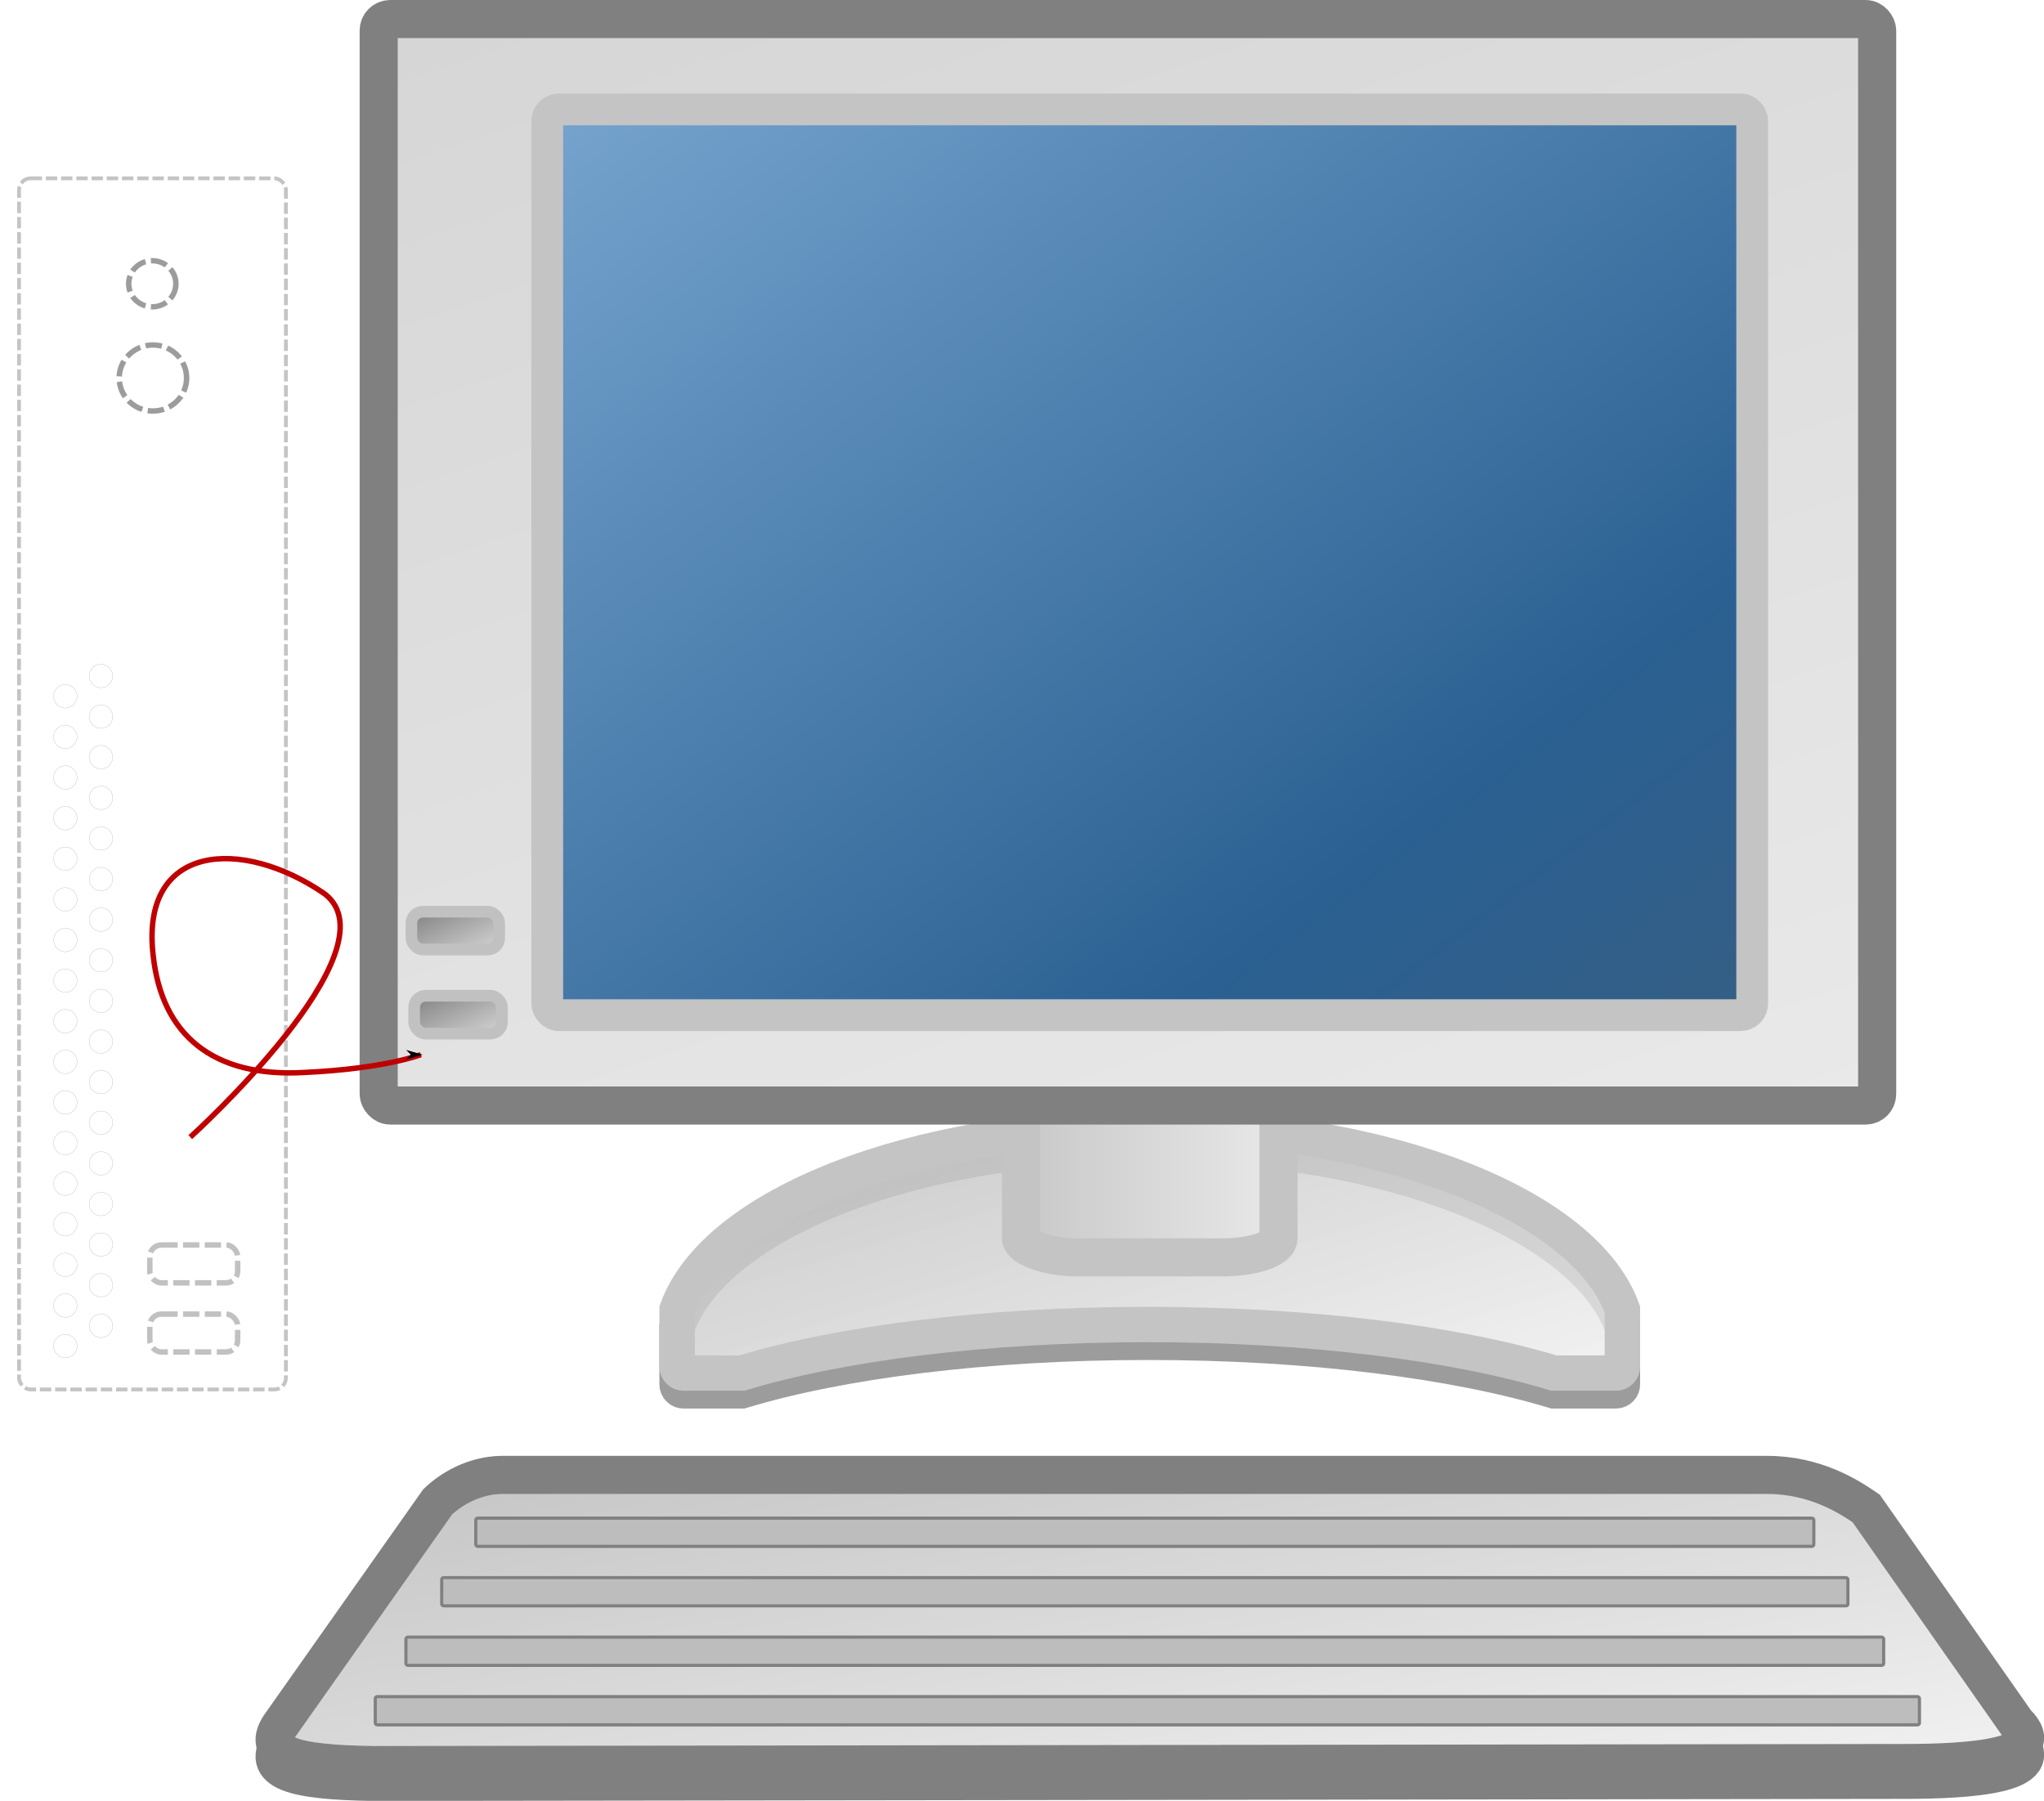 <?xml version="1.0" encoding="UTF-8" standalone="no"?>
<!-- Created with Inkscape (http://www.inkscape.org/) -->
<svg
   xmlns:ns="http://creativecommons.org/ns#"
   xmlns:dc="http://purl.org/dc/elements/1.1/"
   xmlns:cc="http://web.resource.org/cc/"
   xmlns:rdf="http://www.w3.org/1999/02/22-rdf-syntax-ns#"
   xmlns:svg="http://www.w3.org/2000/svg"
   xmlns="http://www.w3.org/2000/svg"
   xmlns:xlink="http://www.w3.org/1999/xlink"
   xmlns:sodipodi="http://sodipodi.sourceforge.net/DTD/sodipodi-0.dtd"
   xmlns:inkscape="http://www.inkscape.org/namespaces/inkscape"
   height="663.607"
   id="svg1"
   version="1.0"
   width="753.133"
   x="0"
   y="0"
   sodipodi:version="0.32"
   inkscape:version="0.45.1"
   sodipodi:docname="thin_client.svg"
   inkscape:output_extension="org.inkscape.output.svg.inkscape"
   sodipodi:docbase="/mnt/worksp/home/ckhung/public_html/a"
   inkscape:export-filename="/mnt/worksp/home/ckhung/public_html/a/thin_client.png"
   inkscape:export-xdpi="23.9"
   inkscape:export-ydpi="23.9">
  <sodipodi:namedview
     inkscape:window-height="626"
     inkscape:window-width="772"
     inkscape:pageshadow="2"
     inkscape:pageopacity="0.0"
     guidetolerance="10.0"
     gridtolerance="10.0"
     objecttolerance="10.0"
     borderopacity="1.0"
     bordercolor="#666666"
     pagecolor="#ffffff"
     id="base"
     showgrid="false"
     inkscape:zoom="0.90555048"
     inkscape:cx="376.56653"
     inkscape:cy="356.14525"
     inkscape:window-x="122"
     inkscape:window-y="46"
     inkscape:current-layer="svg1" />
  <defs
     id="defs3">
    <marker
       inkscape:stockid="Arrow2Lend"
       orient="auto"
       refY="0.0"
       refX="0.0"
       id="Arrow2Lend"
       style="overflow:visible;">
      <path
         id="path7369"
         style="font-size:12.0;fill-rule:evenodd;stroke-width:0.625;stroke-linejoin:round;"
         d="M 8.719,4.034 L -2.207,0.016 L 8.719,-4.002 C 6.973,-1.63 6.983,1.616 8.719,4.034 z "
         transform="scale(1.1) rotate(180) translate(1,0)" />
    </marker>
    <marker
       inkscape:stockid="Arrow1Lend"
       orient="auto"
       refY="0.0"
       refX="0.0"
       id="Arrow1Lend"
       style="overflow:visible;">
      <path
         id="path7351"
         d="M 0.0,0.0 L 5.0,-5.0 L -12.5,0.0 L 5.0,5.0 L 0.0,0.0 z "
         style="fill-rule:evenodd;stroke:#000000;stroke-width:1.0pt;marker-start:none;"
         transform="scale(0.8) rotate(180) translate(12.5,0)" />
    </marker>
    <linearGradient
       id="linearGradient902">
      <stop
         id="stop903"
         offset="0"
         style="stop-color:#d22235;stop-opacity:1;" />
      <stop
         id="stop904"
         offset="1"
         style="stop-color:#f1f1f1;stop-opacity:1;" />
    </linearGradient>
    <linearGradient
       id="linearGradient1959">
      <stop
         id="stop1960"
         offset="0"
         style="stop-color:#7c7c7c;stop-opacity:1;" />
      <stop
         id="stop1961"
         offset="1"
         style="stop-color:#d8d8d8;stop-opacity:1;" />
    </linearGradient>
    <linearGradient
       id="linearGradient2006">
      <stop
         id="stop2007"
         offset="0"
         style="stop-color:#dddddd;stop-opacity:1;" />
      <stop
         id="stop2008"
         offset="1"
         style="stop-color:#ffffff;stop-opacity:1;" />
    </linearGradient>
    <linearGradient
       id="linearGradient2002">
      <stop
         id="stop2003"
         offset="0"
         style="stop-color:#000000;stop-opacity:0.349;" />
      <stop
         id="stop2004"
         offset="0.65"
         style="stop-color:#000000;stop-opacity:0.134;" />
      <stop
         id="stop2005"
         offset="1"
         style="stop-color:#000000;stop-opacity:0;" />
    </linearGradient>
    <linearGradient
       id="linearGradient1806">
      <stop
         id="stop1807"
         offset="0"
         style="stop-color:#000000;stop-opacity:0.351;" />
      <stop
         id="stop3276"
         offset="0.65"
         style="stop-color:#000000;stop-opacity:0.134;" />
      <stop
         id="stop1808"
         offset="1"
         style="stop-color:#000000;stop-opacity:0;" />
    </linearGradient>
    <linearGradient
       id="linearGradient1133">
      <stop
         id="stop1134"
         offset="0"
         style="stop-color:#8bb7df;stop-opacity:1;" />
      <stop
         id="stop1136"
         offset="0.762"
         style="stop-color:#2a6092;stop-opacity:1;" />
      <stop
         id="stop1135"
         offset="1"
         style="stop-color:#375e82;stop-opacity:1;" />
    </linearGradient>
    <linearGradient
       id="linearGradient1098">
      <stop
         id="stop1099"
         offset="0"
         style="stop-color:#ffffff;stop-opacity:1;" />
      <stop
         id="stop1101"
         offset="0.5"
         style="stop-color:#ffffff;stop-opacity:0.223;" />
      <stop
         id="stop1102"
         offset="0.599"
         style="stop-color:#ffffff;stop-opacity:0;" />
      <stop
         id="stop1100"
         offset="1"
         style="stop-color:#ffffff;stop-opacity:0.603;" />
    </linearGradient>
    <linearGradient
       id="linearGradient892">
      <stop
         id="stop893"
         offset="0"
         style="stop-color:#ffffff;stop-opacity:0;" />
      <stop
         id="stop894"
         offset="1"
         style="stop-color:#ffffff;stop-opacity:1;" />
    </linearGradient>
    <linearGradient
       id="linearGradient888">
      <stop
         id="stop889"
         offset="0"
         style="stop-color:#626262;stop-opacity:1;" />
      <stop
         id="stop890"
         offset="1"
         style="stop-color:#ffffff;stop-opacity:1;" />
    </linearGradient>
    <linearGradient
       id="linearGradient1955">
      <stop
         id="stop1956"
         offset="0"
         style="stop-color:#30b74b;stop-opacity:1;" />
      <stop
         id="stop1957"
         offset="1"
         style="stop-color:#f2f2f2;stop-opacity:1;" />
    </linearGradient>
    <linearGradient
       id="linearGradient1951">
      <stop
         id="stop1952"
         offset="0"
         style="stop-color:#305cb7;stop-opacity:1;" />
      <stop
         id="stop1953"
         offset="1"
         style="stop-color:#f2f2f2;stop-opacity:1;" />
    </linearGradient>
    <linearGradient
       id="linearGradient1948">
      <stop
         id="stop1949"
         offset="0"
         style="stop-color:#30b74b;stop-opacity:1;" />
      <stop
         id="stop1950"
         offset="1"
         style="stop-color:#f2f2f2;stop-opacity:1;" />
    </linearGradient>
    <linearGradient
       id="linearGradient1945">
      <stop
         id="stop1946"
         offset="0"
         style="stop-color:#9fa4af;stop-opacity:1;" />
      <stop
         id="stop1947"
         offset="1"
         style="stop-color:#f2f2f2;stop-opacity:1;" />
    </linearGradient>
    <linearGradient
       id="linearGradient1906">
      <stop
         id="stop1907"
         offset="0"
         style="stop-color:#305cb7;stop-opacity:1;" />
      <stop
         id="stop1908"
         offset="1"
         style="stop-color:#f2f2f2;stop-opacity:1;" />
    </linearGradient>
    <linearGradient
       id="linearGradient893">
      <stop
         id="stop895"
         offset="0"
         style="stop-color:#c3c3c3;stop-opacity:1;" />
      <stop
         id="stop896"
         offset="1"
         style="stop-color:#f2f2f2;stop-opacity:1;" />
    </linearGradient>
    <linearGradient
       id="linearGradient2164">
      <stop
         id="stop2165"
         offset="0"
         style="stop-color:#ff8a00;stop-opacity:1;" />
      <stop
         id="stop2166"
         offset="1"
         style="stop-color:#0014ff;stop-opacity:1;" />
    </linearGradient>
    <linearGradient
       id="linearGradient2158">
      <stop
         id="stop2159"
         offset="0"
         style="stop-color:#000000;stop-opacity:1;" />
      <stop
         id="stop2160"
         offset="1"
         style="stop-color:#ffffff;stop-opacity:1;" />
    </linearGradient>
    <linearGradient
       id="linearGradient4284"
       x1="670.607"
       x2="821.837"
       xlink:href="#linearGradient893"
       y1="129.276"
       y2="287.995"
       gradientTransform="scale(0.494,2.024)"
       gradientUnits="userSpaceOnUse" />
    <linearGradient
       id="linearGradient4283"
       x1="259.909"
       x2="277.103"
       xlink:href="#linearGradient1959"
       y1="783.012"
       y2="801.058"
       gradientTransform="scale(1.417,0.706)"
       gradientUnits="userSpaceOnUse" />
    <linearGradient
       id="linearGradient2740"
       x1="549.954"
       x2="527.012"
       xlink:href="#linearGradient1945"
       y1="400.723"
       y2="377.807"
       gradientUnits="userSpaceOnUse" />
    <linearGradient
       id="linearGradient1506"
       x1="549.955"
       x2="527.01"
       xlink:href="#linearGradient1948"
       y1="400.724"
       y2="377.806"
       gradientUnits="userSpaceOnUse" />
    <linearGradient
       id="linearGradient1404"
       x1="259.909"
       x2="277.103"
       xlink:href="#linearGradient1959"
       y1="810.339"
       y2="828.385"
       gradientTransform="scale(1.417,0.706)"
       gradientUnits="userSpaceOnUse" />
    <radialGradient
       cx="0.479"
       cy="0.533"
       fx="0.475"
       fy="0.267"
       id="radialGradient1315"
       r="0.412"
       xlink:href="#linearGradient1317" />
    <linearGradient
       id="linearGradient1171"
       xlink:href="#linearGradient893" />
    <linearGradient
       id="linearGradient1169"
       x1="5.4426949e-17"
       x2="1"
       xlink:href="#linearGradient893"
       y1="0.5"
       y2="0.5" />
    <linearGradient
       id="linearGradient1167"
       x1="227.748"
       x2="387.836"
       xlink:href="#linearGradient893"
       y1="811.936"
       y2="965.655"
       gradientTransform="scale(1.808,0.553)"
       gradientUnits="userSpaceOnUse" />
    <linearGradient
       id="linearGradient1166"
       x1="0.859"
       x2="0.505"
       xlink:href="#linearGradient1317"
       y1="-0.529"
       y2="0.865" />
    <linearGradient
       id="linearGradient1157"
       x1="1.553"
       x2="-1.208"
       xlink:href="#linearGradient888"
       y1="3.327"
       y2="-0.49" />
    <linearGradient
       id="linearGradient1156"
       x1="0.483"
       x2="0.483"
       xlink:href="#linearGradient888"
       y1="-0.4"
       y2="1.875" />
    <linearGradient
       id="linearGradient1150"
       x1="0.252"
       x2="-0.575"
       xlink:href="#linearGradient892"
       y1="0.578"
       y2="1.477" />
    <linearGradient
       id="linearGradient1148"
       x1="0.232"
       x2="1.079"
       xlink:href="#linearGradient892"
       y1="0.156"
       y2="-0.648" />
    <linearGradient
       id="linearGradient1146"
       x1="0.514"
       x2="-0.077"
       xlink:href="#linearGradient892"
       y1="0.555"
       y2="1.188" />
    <linearGradient
       id="linearGradient1144"
       x1="0.529"
       x2="0.533"
       xlink:href="#linearGradient892"
       y1="0.266"
       y2="1.383" />
    <linearGradient
       id="linearGradient1140"
       x1="0.739"
       x2="0.667"
       xlink:href="#linearGradient888"
       y1="-1.074"
       y2="1.3" />
    <radialGradient
       cx="0.686"
       cy="0.383"
       fx="0.933"
       fy="0.031"
       id="radialGradient1132"
       r="1.402"
       xlink:href="#linearGradient1133" />
    <linearGradient
       id="linearGradient905"
       x1="-1.539"
       x2="1.091"
       xlink:href="#linearGradient888"
       y1="2.789"
       y2="-0.195" />
    <linearGradient
       id="linearGradient891"
       x1="1.349"
       x2="0.025"
       xlink:href="#linearGradient888"
       y1="-0.852"
       y2="1.09" />
    <linearGradient
       id="linearGradient1317">
      <stop
         id="stop1318"
         offset="0"
         style="stop-color:#000000;stop-opacity:0.529;" />
      <stop
         id="stop1320"
         offset="0.5"
         style="stop-color:#000000;stop-opacity:0.174;" />
      <stop
         id="stop1319"
         offset="1"
         style="stop-color:#000000;stop-opacity:0;" />
    </linearGradient>
    <radialGradient
       cx="0.505"
       cy="0.545"
       fx="0.516"
       fy="0.561"
       id="radialGradient1977"
       r="0.461"
       xlink:href="#linearGradient1806" />
    <linearGradient
       id="linearGradient1505"
       x1="0.412"
       x2="0.595"
       xlink:href="#linearGradient2006"
       y1="0.081"
       y2="0.919" />
    <linearGradient
       id="linearGradient1170"
       x1="0.962"
       x2="0.031"
       xlink:href="#linearGradient902"
       y1="0.961"
       y2="0.031" />
    <radialGradient
       id="radialGradient1316"
       xlink:href="#linearGradient1955" />
    <linearGradient
       id="linearGradient1141"
       x1="134.64"
       x2="335.503"
       xlink:href="#linearGradient893"
       y1="1231.326"
       y2="1430.037"
       gradientTransform="scale(2.334,0.428)"
       gradientUnits="userSpaceOnUse" />
    <linearGradient
       id="linearGradient1138"
       x1="0.03"
       x2="0.97"
       xlink:href="#linearGradient1133"
       y1="0.039"
       y2="0.969" />
    <linearGradient
       id="linearGradient901"
       x1="0.391"
       x2="0.687"
       xlink:href="#linearGradient893"
       y1="0.043"
       y2="0.924" />
    <linearGradient
       gradientTransform="matrix(1.517,0,0,1.15,-313.708,-186.092)"
       gradientUnits="userSpaceOnUse"
       id="linearGradient1463"
       x1="304.533"
       x2="677.396"
       xlink:href="#linearGradient1133"
       y1="106.106"
       y2="474.973" />
    <linearGradient
       gradientTransform="matrix(1.161,0,0,0.861,-140.239,-44.428)"
       gradientUnits="userSpaceOnUse"
       id="linearGradient1466"
       spreadMethod="pad"
       x1="199.173"
       x2="814.029"
       xlink:href="#linearGradient893"
       y1="-572.326"
       y2="791.992" />
    <linearGradient
       gradientTransform="matrix(1.357,0,0,1.286,-313.708,-186.092)"
       gradientUnits="userSpaceOnUse"
       id="linearGradient1469"
       x1="495.778"
       x2="601.784"
       xlink:href="#linearGradient893"
       y1="475.921"
       y2="475.921" />
    <linearGradient
       inkscape:collect="always"
       xlink:href="#linearGradient893"
       id="linearGradient2471"
       x1="220.883"
       y1="846.917"
       x2="376.147"
       y2="996.003"
       gradientTransform="scale(1.865,0.536)"
       gradientUnits="userSpaceOnUse" />
    <linearGradient
       inkscape:collect="always"
       xlink:href="#linearGradient893"
       id="linearGradient2473"
       x1="220.883"
       y1="836.941"
       x2="376.147"
       y2="986.026"
       gradientTransform="scale(1.865,0.536)"
       gradientUnits="userSpaceOnUse" />
    <linearGradient
       inkscape:collect="always"
       xlink:href="#linearGradient893"
       id="linearGradient2475"
       x1="135.369"
       y1="1242.283"
       x2="336.232"
       y2="1440.994"
       gradientTransform="scale(2.334,0.428)"
       gradientUnits="userSpaceOnUse" />
    <linearGradient
       inkscape:collect="always"
       xlink:href="#linearGradient1959"
       id="linearGradient2403"
       gradientUnits="userSpaceOnUse"
       gradientTransform="matrix(1.872,0,0,0.932,-334.17,-364.401)"
       x1="259.909"
       y1="783.012"
       x2="277.103"
       y2="801.058" />
    <linearGradient
       inkscape:collect="always"
       xlink:href="#linearGradient1959"
       id="linearGradient2406"
       gradientUnits="userSpaceOnUse"
       gradientTransform="matrix(1.872,0,0,0.932,-335.181,-420.849)"
       x1="259.909"
       y1="810.339"
       x2="277.103"
       y2="828.385" />
  </defs>
  <rect
     y="65.717"
     x="7.017"
     width="98.324"
     style="fill:none;fill-opacity:1;fill-rule:evenodd;stroke:#c4c4c4;stroke-width:1.403;stroke-linecap:butt;stroke-linejoin:miter;stroke-miterlimit:4;stroke-opacity:1;stroke-dasharray:4.21,1.403;stroke-dashoffset:0"
     ry="4.252"
     rx="4.252"
     id="rect1203"
     height="446.294" />
  <g
     transform="matrix(1.321,0,0,1.321,-371.292,-112.411)"
     id="g1921"
     style="fill:none;stroke-width:0.033;stroke-miterlimit:4;stroke-dasharray:0.099,0.033;stroke-dashoffset:0">
    <path
       transform="matrix(7.023362e-2,0,0,7.023362e-2,289.544,438.949)"
       style="fill:none;fill-opacity:1;fill-rule:evenodd;stroke:#000000;stroke-width:0.468;stroke-linecap:butt;stroke-linejoin:miter;stroke-miterlimit:4;stroke-opacity:1;stroke-dasharray:1.403,0.468;stroke-dashoffset:0"
       id="path1738"
       d="M 185.355,146.885 C 185.355,121.132 164.478,100.255 138.725,100.255 C 112.971,100.255 92.094,121.132 92.094,146.885 C 92.094,172.638 112.971,193.515 138.725,193.515 C 164.478,193.515 185.355,172.638 185.355,146.885 z " />
    <path
       transform="matrix(7.023362e-2,0,0,7.023362e-2,289.544,427.614)"
       style="fill:none;fill-opacity:1;fill-rule:evenodd;stroke:#000000;stroke-width:0.468;stroke-linecap:butt;stroke-linejoin:miter;stroke-miterlimit:4;stroke-opacity:1;stroke-dasharray:1.403,0.468;stroke-dashoffset:0"
       id="path1739"
       d="M 185.355,146.885 C 185.355,121.132 164.478,100.255 138.725,100.255 C 112.971,100.255 92.094,121.132 92.094,146.885 C 92.094,172.638 112.971,193.515 138.725,193.515 C 164.478,193.515 185.355,172.638 185.355,146.885 z " />
    <path
       transform="matrix(7.023362e-2,0,0,7.023362e-2,289.544,450.283)"
       style="fill:none;fill-opacity:1;fill-rule:evenodd;stroke:#000000;stroke-width:0.468;stroke-linecap:butt;stroke-linejoin:miter;stroke-miterlimit:4;stroke-opacity:1;stroke-dasharray:1.403,0.468;stroke-dashoffset:0"
       id="path1740"
       d="M 185.355,146.885 C 185.355,121.132 164.478,100.255 138.725,100.255 C 112.971,100.255 92.094,121.132 92.094,146.885 C 92.094,172.638 112.971,193.515 138.725,193.515 C 164.478,193.515 185.355,172.638 185.355,146.885 z " />
    <path
       transform="matrix(7.023362e-2,0,0,7.023362e-2,299.492,433.281)"
       style="fill:none;fill-opacity:1;fill-rule:evenodd;stroke:#000000;stroke-width:0.468;stroke-linecap:butt;stroke-linejoin:miter;stroke-miterlimit:4;stroke-opacity:1;stroke-dasharray:1.403,0.468;stroke-dashoffset:0"
       id="path1742"
       d="M 185.355,146.885 C 185.355,121.132 164.478,100.255 138.725,100.255 C 112.971,100.255 92.094,121.132 92.094,146.885 C 92.094,172.638 112.971,193.515 138.725,193.515 C 164.478,193.515 185.355,172.638 185.355,146.885 z " />
    <path
       transform="matrix(7.023362e-2,0,0,7.023362e-2,299.492,421.947)"
       style="fill:none;fill-opacity:1;fill-rule:evenodd;stroke:#000000;stroke-width:0.468;stroke-linecap:butt;stroke-linejoin:miter;stroke-miterlimit:4;stroke-opacity:1;stroke-dasharray:1.403,0.468;stroke-dashoffset:0"
       id="path1743"
       d="M 185.355,146.885 C 185.355,121.132 164.478,100.255 138.725,100.255 C 112.971,100.255 92.094,121.132 92.094,146.885 C 92.094,172.638 112.971,193.515 138.725,193.515 C 164.478,193.515 185.355,172.638 185.355,146.885 z " />
    <path
       transform="matrix(7.023362e-2,0,0,7.023362e-2,299.492,444.616)"
       style="fill:none;fill-opacity:1;fill-rule:evenodd;stroke:#000000;stroke-width:0.468;stroke-linecap:butt;stroke-linejoin:miter;stroke-miterlimit:4;stroke-opacity:1;stroke-dasharray:1.403,0.468;stroke-dashoffset:0"
       id="path1744"
       d="M 185.355,146.885 C 185.355,121.132 164.478,100.255 138.725,100.255 C 112.971,100.255 92.094,121.132 92.094,146.885 C 92.094,172.638 112.971,193.515 138.725,193.515 C 164.478,193.515 185.355,172.638 185.355,146.885 z " />
    <path
       transform="matrix(7.023362e-2,0,0,7.023362e-2,289.544,416.296)"
       style="fill:none;fill-opacity:1;fill-rule:evenodd;stroke:#000000;stroke-width:0.468;stroke-linecap:butt;stroke-linejoin:miter;stroke-miterlimit:4;stroke-opacity:1;stroke-dasharray:1.403,0.468;stroke-dashoffset:0"
       id="path1752"
       d="M 185.355,146.885 C 185.355,121.132 164.478,100.255 138.725,100.255 C 112.971,100.255 92.094,121.132 92.094,146.885 C 92.094,172.638 112.971,193.515 138.725,193.515 C 164.478,193.515 185.355,172.638 185.355,146.885 z " />
    <path
       transform="matrix(7.023362e-2,0,0,7.023362e-2,289.544,404.962)"
       style="fill:none;fill-opacity:1;fill-rule:evenodd;stroke:#000000;stroke-width:0.468;stroke-linecap:butt;stroke-linejoin:miter;stroke-miterlimit:4;stroke-opacity:1;stroke-dasharray:1.403,0.468;stroke-dashoffset:0"
       id="path1753"
       d="M 185.355,146.885 C 185.355,121.132 164.478,100.255 138.725,100.255 C 112.971,100.255 92.094,121.132 92.094,146.885 C 92.094,172.638 112.971,193.515 138.725,193.515 C 164.478,193.515 185.355,172.638 185.355,146.885 z " />
    <path
       transform="matrix(7.023362e-2,0,0,7.023362e-2,299.492,410.629)"
       style="fill:none;fill-opacity:1;fill-rule:evenodd;stroke:#000000;stroke-width:0.468;stroke-linecap:butt;stroke-linejoin:miter;stroke-miterlimit:4;stroke-opacity:1;stroke-dasharray:1.403,0.468;stroke-dashoffset:0"
       id="path1755"
       d="M 185.355,146.885 C 185.355,121.132 164.478,100.255 138.725,100.255 C 112.971,100.255 92.094,121.132 92.094,146.885 C 92.094,172.638 112.971,193.515 138.725,193.515 C 164.478,193.515 185.355,172.638 185.355,146.885 z " />
    <path
       transform="matrix(7.023362e-2,0,0,7.023362e-2,299.492,399.295)"
       style="fill:none;fill-opacity:1;fill-rule:evenodd;stroke:#000000;stroke-width:0.468;stroke-linecap:butt;stroke-linejoin:miter;stroke-miterlimit:4;stroke-opacity:1;stroke-dasharray:1.403,0.468;stroke-dashoffset:0"
       id="path1756"
       d="M 185.355,146.885 C 185.355,121.132 164.478,100.255 138.725,100.255 C 112.971,100.255 92.094,121.132 92.094,146.885 C 92.094,172.638 112.971,193.515 138.725,193.515 C 164.478,193.515 185.355,172.638 185.355,146.885 z " />
    <path
       transform="matrix(7.023362e-2,0,0,7.023362e-2,289.544,393.629)"
       style="fill:none;fill-opacity:1;fill-rule:evenodd;stroke:#000000;stroke-width:0.468;stroke-linecap:butt;stroke-linejoin:miter;stroke-miterlimit:4;stroke-opacity:1;stroke-dasharray:1.403,0.468;stroke-dashoffset:0"
       id="path1796"
       d="M 185.355,146.885 C 185.355,121.132 164.478,100.255 138.725,100.255 C 112.971,100.255 92.094,121.132 92.094,146.885 C 92.094,172.638 112.971,193.515 138.725,193.515 C 164.478,193.515 185.355,172.638 185.355,146.885 z " />
    <path
       transform="matrix(7.023362e-2,0,0,7.023362e-2,289.544,382.295)"
       style="fill:none;fill-opacity:1;fill-rule:evenodd;stroke:#000000;stroke-width:0.468;stroke-linecap:butt;stroke-linejoin:miter;stroke-miterlimit:4;stroke-opacity:1;stroke-dasharray:1.403,0.468;stroke-dashoffset:0"
       id="path1797"
       d="M 185.355,146.885 C 185.355,121.132 164.478,100.255 138.725,100.255 C 112.971,100.255 92.094,121.132 92.094,146.885 C 92.094,172.638 112.971,193.515 138.725,193.515 C 164.478,193.515 185.355,172.638 185.355,146.885 z " />
    <path
       transform="matrix(7.023362e-2,0,0,7.023362e-2,299.492,387.962)"
       style="fill:none;fill-opacity:1;fill-rule:evenodd;stroke:#000000;stroke-width:0.468;stroke-linecap:butt;stroke-linejoin:miter;stroke-miterlimit:4;stroke-opacity:1;stroke-dasharray:1.403,0.468;stroke-dashoffset:0"
       id="path1799"
       d="M 185.355,146.885 C 185.355,121.132 164.478,100.255 138.725,100.255 C 112.971,100.255 92.094,121.132 92.094,146.885 C 92.094,172.638 112.971,193.515 138.725,193.515 C 164.478,193.515 185.355,172.638 185.355,146.885 z " />
    <path
       transform="matrix(7.023362e-2,0,0,7.023362e-2,299.492,376.628)"
       style="fill:none;fill-opacity:1;fill-rule:evenodd;stroke:#000000;stroke-width:0.468;stroke-linecap:butt;stroke-linejoin:miter;stroke-miterlimit:4;stroke-opacity:1;stroke-dasharray:1.403,0.468;stroke-dashoffset:0"
       id="path1800"
       d="M 185.355,146.885 C 185.355,121.132 164.478,100.255 138.725,100.255 C 112.971,100.255 92.094,121.132 92.094,146.885 C 92.094,172.638 112.971,193.515 138.725,193.515 C 164.478,193.515 185.355,172.638 185.355,146.885 z " />
    <path
       transform="matrix(7.023362e-2,0,0,7.023362e-2,289.544,370.977)"
       style="fill:none;fill-opacity:1;fill-rule:evenodd;stroke:#000000;stroke-width:0.468;stroke-linecap:butt;stroke-linejoin:miter;stroke-miterlimit:4;stroke-opacity:1;stroke-dasharray:1.403,0.468;stroke-dashoffset:0"
       id="path1802"
       d="M 185.355,146.885 C 185.355,121.132 164.478,100.255 138.725,100.255 C 112.971,100.255 92.094,121.132 92.094,146.885 C 92.094,172.638 112.971,193.515 138.725,193.515 C 164.478,193.515 185.355,172.638 185.355,146.885 z " />
    <path
       transform="matrix(7.023362e-2,0,0,7.023362e-2,289.544,359.642)"
       style="fill:none;fill-opacity:1;fill-rule:evenodd;stroke:#000000;stroke-width:0.468;stroke-linecap:butt;stroke-linejoin:miter;stroke-miterlimit:4;stroke-opacity:1;stroke-dasharray:1.403,0.468;stroke-dashoffset:0"
       id="path1803"
       d="M 185.355,146.885 C 185.355,121.132 164.478,100.255 138.725,100.255 C 112.971,100.255 92.094,121.132 92.094,146.885 C 92.094,172.638 112.971,193.515 138.725,193.515 C 164.478,193.515 185.355,172.638 185.355,146.885 z " />
    <path
       transform="matrix(7.023362e-2,0,0,7.023362e-2,299.492,365.31)"
       style="fill:none;fill-opacity:1;fill-rule:evenodd;stroke:#000000;stroke-width:0.468;stroke-linecap:butt;stroke-linejoin:miter;stroke-miterlimit:4;stroke-opacity:1;stroke-dasharray:1.403,0.468;stroke-dashoffset:0"
       id="path1804"
       d="M 185.355,146.885 C 185.355,121.132 164.478,100.255 138.725,100.255 C 112.971,100.255 92.094,121.132 92.094,146.885 C 92.094,172.638 112.971,193.515 138.725,193.515 C 164.478,193.515 185.355,172.638 185.355,146.885 z " />
    <path
       transform="matrix(7.023362e-2,0,0,7.023362e-2,299.492,353.975)"
       style="fill:none;fill-opacity:1;fill-rule:evenodd;stroke:#000000;stroke-width:0.468;stroke-linecap:butt;stroke-linejoin:miter;stroke-miterlimit:4;stroke-opacity:1;stroke-dasharray:1.403,0.468;stroke-dashoffset:0"
       id="path1805"
       d="M 185.355,146.885 C 185.355,121.132 164.478,100.255 138.725,100.255 C 112.971,100.255 92.094,121.132 92.094,146.885 C 92.094,172.638 112.971,193.515 138.725,193.515 C 164.478,193.515 185.355,172.638 185.355,146.885 z " />
    <path
       transform="matrix(7.023362e-2,0,0,7.023362e-2,289.544,348.316)"
       style="fill:none;fill-opacity:1;fill-rule:evenodd;stroke:#000000;stroke-width:0.468;stroke-linecap:butt;stroke-linejoin:miter;stroke-miterlimit:4;stroke-opacity:1;stroke-dasharray:1.403,0.468;stroke-dashoffset:0"
       id="path1867"
       d="M 185.355,146.885 C 185.355,121.132 164.478,100.255 138.725,100.255 C 112.971,100.255 92.094,121.132 92.094,146.885 C 92.094,172.638 112.971,193.515 138.725,193.515 C 164.478,193.515 185.355,172.638 185.355,146.885 z " />
    <path
       transform="matrix(7.023362e-2,0,0,7.023362e-2,289.544,336.982)"
       style="fill:none;fill-opacity:1;fill-rule:evenodd;stroke:#000000;stroke-width:0.468;stroke-linecap:butt;stroke-linejoin:miter;stroke-miterlimit:4;stroke-opacity:1;stroke-dasharray:1.403,0.468;stroke-dashoffset:0"
       id="path1868"
       d="M 185.355,146.885 C 185.355,121.132 164.478,100.255 138.725,100.255 C 112.971,100.255 92.094,121.132 92.094,146.885 C 92.094,172.638 112.971,193.515 138.725,193.515 C 164.478,193.515 185.355,172.638 185.355,146.885 z " />
    <path
       transform="matrix(7.023362e-2,0,0,7.023362e-2,299.492,342.649)"
       style="fill:none;fill-opacity:1;fill-rule:evenodd;stroke:#000000;stroke-width:0.468;stroke-linecap:butt;stroke-linejoin:miter;stroke-miterlimit:4;stroke-opacity:1;stroke-dasharray:1.403,0.468;stroke-dashoffset:0"
       id="path1870"
       d="M 185.355,146.885 C 185.355,121.132 164.478,100.255 138.725,100.255 C 112.971,100.255 92.094,121.132 92.094,146.885 C 92.094,172.638 112.971,193.515 138.725,193.515 C 164.478,193.515 185.355,172.638 185.355,146.885 z " />
    <path
       transform="matrix(7.023362e-2,0,0,7.023362e-2,299.492,331.315)"
       style="fill:none;fill-opacity:1;fill-rule:evenodd;stroke:#000000;stroke-width:0.468;stroke-linecap:butt;stroke-linejoin:miter;stroke-miterlimit:4;stroke-opacity:1;stroke-dasharray:1.403,0.468;stroke-dashoffset:0"
       id="path1871"
       d="M 185.355,146.885 C 185.355,121.132 164.478,100.255 138.725,100.255 C 112.971,100.255 92.094,121.132 92.094,146.885 C 92.094,172.638 112.971,193.515 138.725,193.515 C 164.478,193.515 185.355,172.638 185.355,146.885 z " />
    <path
       transform="matrix(7.023362e-2,0,0,7.023362e-2,289.544,325.664)"
       style="fill:none;fill-opacity:1;fill-rule:evenodd;stroke:#000000;stroke-width:0.468;stroke-linecap:butt;stroke-linejoin:miter;stroke-miterlimit:4;stroke-opacity:1;stroke-dasharray:1.403,0.468;stroke-dashoffset:0"
       id="path1873"
       d="M 185.355,146.885 C 185.355,121.132 164.478,100.255 138.725,100.255 C 112.971,100.255 92.094,121.132 92.094,146.885 C 92.094,172.638 112.971,193.515 138.725,193.515 C 164.478,193.515 185.355,172.638 185.355,146.885 z " />
    <path
       transform="matrix(7.023362e-2,0,0,7.023362e-2,289.544,314.33)"
       style="fill:none;fill-opacity:1;fill-rule:evenodd;stroke:#000000;stroke-width:0.468;stroke-linecap:butt;stroke-linejoin:miter;stroke-miterlimit:4;stroke-opacity:1;stroke-dasharray:1.403,0.468;stroke-dashoffset:0"
       id="path1874"
       d="M 185.355,146.885 C 185.355,121.132 164.478,100.255 138.725,100.255 C 112.971,100.255 92.094,121.132 92.094,146.885 C 92.094,172.638 112.971,193.515 138.725,193.515 C 164.478,193.515 185.355,172.638 185.355,146.885 z " />
    <path
       transform="matrix(7.023362e-2,0,0,7.023362e-2,299.492,319.997)"
       style="fill:none;fill-opacity:1;fill-rule:evenodd;stroke:#000000;stroke-width:0.468;stroke-linecap:butt;stroke-linejoin:miter;stroke-miterlimit:4;stroke-opacity:1;stroke-dasharray:1.403,0.468;stroke-dashoffset:0"
       id="path1875"
       d="M 185.355,146.885 C 185.355,121.132 164.478,100.255 138.725,100.255 C 112.971,100.255 92.094,121.132 92.094,146.885 C 92.094,172.638 112.971,193.515 138.725,193.515 C 164.478,193.515 185.355,172.638 185.355,146.885 z " />
    <path
       transform="matrix(7.023362e-2,0,0,7.023362e-2,299.492,308.663)"
       style="fill:none;fill-opacity:1;fill-rule:evenodd;stroke:#000000;stroke-width:0.468;stroke-linecap:butt;stroke-linejoin:miter;stroke-miterlimit:4;stroke-opacity:1;stroke-dasharray:1.403,0.468;stroke-dashoffset:0"
       id="path1876"
       d="M 185.355,146.885 C 185.355,121.132 164.478,100.255 138.725,100.255 C 112.971,100.255 92.094,121.132 92.094,146.885 C 92.094,172.638 112.971,193.515 138.725,193.515 C 164.478,193.515 185.355,172.638 185.355,146.885 z " />
    <path
       transform="matrix(7.023362e-2,0,0,7.023362e-2,289.544,302.997)"
       style="fill:none;fill-opacity:1;fill-rule:evenodd;stroke:#000000;stroke-width:0.468;stroke-linecap:butt;stroke-linejoin:miter;stroke-miterlimit:4;stroke-opacity:1;stroke-dasharray:1.403,0.468;stroke-dashoffset:0"
       id="path1877"
       d="M 185.355,146.885 C 185.355,121.132 164.478,100.255 138.725,100.255 C 112.971,100.255 92.094,121.132 92.094,146.885 C 92.094,172.638 112.971,193.515 138.725,193.515 C 164.478,193.515 185.355,172.638 185.355,146.885 z " />
    <path
       transform="matrix(7.023362e-2,0,0,7.023362e-2,289.544,291.662)"
       style="fill:none;fill-opacity:1;fill-rule:evenodd;stroke:#000000;stroke-width:0.468;stroke-linecap:butt;stroke-linejoin:miter;stroke-miterlimit:4;stroke-opacity:1;stroke-dasharray:1.403,0.468;stroke-dashoffset:0"
       id="path1878"
       d="M 185.355,146.885 C 185.355,121.132 164.478,100.255 138.725,100.255 C 112.971,100.255 92.094,121.132 92.094,146.885 C 92.094,172.638 112.971,193.515 138.725,193.515 C 164.478,193.515 185.355,172.638 185.355,146.885 z " />
    <path
       transform="matrix(7.023362e-2,0,0,7.023362e-2,299.492,297.329)"
       style="fill:none;fill-opacity:1;fill-rule:evenodd;stroke:#000000;stroke-width:0.468;stroke-linecap:butt;stroke-linejoin:miter;stroke-miterlimit:4;stroke-opacity:1;stroke-dasharray:1.403,0.468;stroke-dashoffset:0"
       id="path1879"
       d="M 185.355,146.885 C 185.355,121.132 164.478,100.255 138.725,100.255 C 112.971,100.255 92.094,121.132 92.094,146.885 C 92.094,172.638 112.971,193.515 138.725,193.515 C 164.478,193.515 185.355,172.638 185.355,146.885 z " />
    <path
       transform="matrix(7.023362e-2,0,0,7.023362e-2,299.492,285.995)"
       style="fill:none;fill-opacity:1;fill-rule:evenodd;stroke:#000000;stroke-width:0.468;stroke-linecap:butt;stroke-linejoin:miter;stroke-miterlimit:4;stroke-opacity:1;stroke-dasharray:1.403,0.468;stroke-dashoffset:0"
       id="path1880"
       d="M 185.355,146.885 C 185.355,121.132 164.478,100.255 138.725,100.255 C 112.971,100.255 92.094,121.132 92.094,146.885 C 92.094,172.638 112.971,193.515 138.725,193.515 C 164.478,193.515 185.355,172.638 185.355,146.885 z " />
    <path
       transform="matrix(7.023362e-2,0,0,7.023362e-2,289.544,280.344)"
       style="fill:none;fill-opacity:1;fill-rule:evenodd;stroke:#000000;stroke-width:0.468;stroke-linecap:butt;stroke-linejoin:miter;stroke-miterlimit:4;stroke-opacity:1;stroke-dasharray:1.403,0.468;stroke-dashoffset:0"
       id="path1881"
       d="M 185.355,146.885 C 185.355,121.132 164.478,100.255 138.725,100.255 C 112.971,100.255 92.094,121.132 92.094,146.885 C 92.094,172.638 112.971,193.515 138.725,193.515 C 164.478,193.515 185.355,172.638 185.355,146.885 z " />
    <path
       transform="matrix(7.023362e-2,0,0,7.023362e-2,289.544,269.01)"
       style="fill:none;fill-opacity:1;fill-rule:evenodd;stroke:#000000;stroke-width:0.468;stroke-linecap:butt;stroke-linejoin:miter;stroke-miterlimit:4;stroke-opacity:1;stroke-dasharray:1.403,0.468;stroke-dashoffset:0"
       id="path1882"
       d="M 185.355,146.885 C 185.355,121.132 164.478,100.255 138.725,100.255 C 112.971,100.255 92.094,121.132 92.094,146.885 C 92.094,172.638 112.971,193.515 138.725,193.515 C 164.478,193.515 185.355,172.638 185.355,146.885 z " />
    <path
       transform="matrix(7.023362e-2,0,0,7.023362e-2,299.492,274.677)"
       style="fill:none;fill-opacity:1;fill-rule:evenodd;stroke:#000000;stroke-width:0.468;stroke-linecap:butt;stroke-linejoin:miter;stroke-miterlimit:4;stroke-opacity:1;stroke-dasharray:1.403,0.468;stroke-dashoffset:0"
       id="path1883"
       d="M 185.355,146.885 C 185.355,121.132 164.478,100.255 138.725,100.255 C 112.971,100.255 92.094,121.132 92.094,146.885 C 92.094,172.638 112.971,193.515 138.725,193.515 C 164.478,193.515 185.355,172.638 185.355,146.885 z " />
    <path
       transform="matrix(7.023362e-2,0,0,7.023362e-2,299.492,263.343)"
       style="fill:none;fill-opacity:1;fill-rule:evenodd;stroke:#000000;stroke-width:0.468;stroke-linecap:butt;stroke-linejoin:miter;stroke-miterlimit:4;stroke-opacity:1;stroke-dasharray:1.403,0.468;stroke-dashoffset:0"
       id="path1884"
       d="M 185.355,146.885 C 185.355,121.132 164.478,100.255 138.725,100.255 C 112.971,100.255 92.094,121.132 92.094,146.885 C 92.094,172.638 112.971,193.515 138.725,193.515 C 164.478,193.515 185.355,172.638 185.355,146.885 z " />
  </g>
  <rect
     y="484.241"
     x="55.201"
     width="32.356"
     style="fill:none;fill-opacity:1;fill-rule:evenodd;stroke:#c1c1c1;stroke-width:2;stroke-linecap:butt;stroke-linejoin:miter;stroke-miterlimit:4;stroke-opacity:1;stroke-dasharray:6,2;stroke-dashoffset:0"
     ry="4.252"
     rx="4.252"
     id="rect1957"
     height="13.951" />
  <rect
     y="458.772"
     x="55.201"
     width="32.356"
     style="fill:none;fill-opacity:1;fill-rule:evenodd;stroke:#c1c1c1;stroke-width:2;stroke-linecap:butt;stroke-linejoin:miter;stroke-miterlimit:4;stroke-opacity:1;stroke-dasharray:6,2;stroke-dashoffset:0"
     ry="4.252"
     rx="4.252"
     id="rect1958"
     height="13.951" />
  <g
     transform="matrix(1.321,0,0,1.321,-429.481,-272.559)"
     id="g2001"
     style="fill:none;stroke-width:1.514;stroke-miterlimit:4;stroke-dasharray:4.542,1.514;stroke-dashoffset:0;stroke-linejoin:miter">
    <path
       transform="matrix(0.896,0,0,0.878,-114.796,-30.089)"
       style="fill:none;fill-opacity:1;fill-rule:evenodd;stroke:#9c9c9c;stroke-width:1.707;stroke-linecap:butt;stroke-linejoin:miter;stroke-miterlimit:4;stroke-opacity:1;stroke-dasharray:5.122,1.707;stroke-dashoffset:0"
       id="path1940"
       d="M 549.069,389.361 C 549.069,383.567 544.372,378.87 538.578,378.87 C 532.783,378.87 528.086,383.567 528.086,389.361 C 528.086,395.156 532.783,399.853 538.578,399.853 C 544.372,399.853 549.069,395.156 549.069,389.361 z " />
    <path
       transform="matrix(0.627,0,0,0.613,29.908,46.808)"
       style="fill:none;fill-opacity:1;fill-rule:evenodd;stroke:#9c9c9c;stroke-width:2.441;stroke-linecap:butt;stroke-linejoin:miter;stroke-miterlimit:4;stroke-opacity:1;stroke-dasharray:7.323,2.441;stroke-dashoffset:0"
       id="path1942"
       d="M 549.069,389.361 C 549.069,383.567 544.372,378.87 538.578,378.87 C 532.783,378.87 528.086,383.567 528.086,389.361 C 528.086,395.156 532.783,399.853 538.578,399.853 C 544.372,399.853 549.069,395.156 549.069,389.361 z " />
  </g>
  <g
     id="g1755"
     style="fill:url(#linearGradient1167)"
     transform="matrix(1.226,0,0,1.226,-260.706,-139.377)">
    <path
       d="M 558.186,457.584 C 486.683,457.584 427.332,481.429 416.136,512.63 L 416.136,529.779 C 416.136,530.86 417.006,531.73 418.086,531.73 L 435.602,531.73 C 465.063,522.812 508.765,517.139 557.625,517.139 C 606.484,517.139 650.187,522.813 679.649,531.73 L 698.298,531.73 C 699.378,531.73 700.248,530.86 700.248,529.779 L 700.248,512.63 C 689.052,481.429 629.689,457.584 558.186,457.584 z"
       id="rect1099"
       style="fill:url(#linearGradient2471);fill-opacity:0.75;fill-rule:evenodd;stroke:#9c9c9c;stroke-width:10.625;stroke-linecap:butt;stroke-linejoin:miter;stroke-miterlimit:4;stroke-opacity:1" />
    <path
       d="M 558.186,452.234 C 486.683,452.234 427.332,476.079 416.136,507.279 L 416.136,524.429 C 416.136,525.509 417.006,526.379 418.086,526.379 L 435.602,526.379 C 465.063,517.462 508.765,511.789 557.625,511.789 C 606.484,511.789 650.187,517.462 679.649,526.379 L 698.298,526.379 C 699.378,526.379 700.248,525.509 700.248,524.429 L 700.248,507.279 C 689.052,476.079 629.689,452.234 558.186,452.234 z"
       id="path1754"
       style="fill:url(#linearGradient2473);fill-opacity:0.75;fill-rule:evenodd;stroke:#c4c4c4;stroke-width:10.625;stroke-linecap:butt;stroke-linejoin:miter;stroke-miterlimit:4;stroke-opacity:1" />
  </g>
  <rect
     height="89.135"
     id="rect2215"
     rx="20.679"
     ry="7.074"
     style="fill:url(#linearGradient1469);fill-opacity:1;fill-rule:evenodd;stroke:#c4c4c4;stroke-width:14.035;stroke-linecap:butt;stroke-linejoin:miter;stroke-miterlimit:4;stroke-opacity:1"
     width="94.885"
     x="376.187"
     y="374.192" />
  <rect
     height="400.361"
     id="rect1979"
     rx="4.252"
     ry="4.252"
     style="fill:url(#linearGradient1466);fill-opacity:1;fill-rule:nonzero;stroke:#808080;stroke-width:14.035;stroke-linecap:butt;stroke-linejoin:miter;stroke-miterlimit:4;stroke-opacity:1"
     width="552.134"
     x="139.528"
     y="7.017" />
  <rect
     height="333.76"
     id="rect1980"
     rx="4.252"
     ry="4.252"
     style="fill:url(#linearGradient1463);fill-opacity:1;fill-rule:evenodd;stroke:#c4c4c4;stroke-width:11.706;stroke-linecap:butt;stroke-linejoin:miter;stroke-miterlimit:4;stroke-opacity:1"
     width="443.974"
     x="201.642"
     y="40.318" />
  <g
     id="g1792"
     transform="matrix(1.321,0,0,1.321,-303.398,-155.667)"
     style="stroke:#808080;stroke-opacity:1">
    <path
       d="M 369.377,533.962 C 361.567,534.139 355.217,538.145 351.752,541.478 L 308.332,603.054 C 301.523,612.111 311.811,614.555 333.737,614.909 L 760.955,614.33 C 778.941,614.33 802.179,612.824 792.065,603.054 L 750.203,543.326 C 745.444,540.044 736.046,533.962 722.546,533.962 L 369.377,533.962 z"
       id="path2196"
       style="fill:url(#linearGradient2475);fill-opacity:1;fill-rule:evenodd;stroke:#808080;stroke-width:10.625;stroke-linecap:butt;stroke-linejoin:miter;stroke-miterlimit:4;stroke-opacity:1" />
    <g
       id="g1786"
       transform="translate(1.701,0)"
       style="stroke:#808080;stroke-opacity:1">
      <path
         d="M 367.675,529.268 C 359.866,529.445 353.516,533.451 350.05,536.784 L 306.631,598.359 C 299.822,607.417 310.11,609.861 332.036,610.215 L 759.253,609.636 C 777.24,609.636 800.478,608.13 790.364,598.359 L 748.502,538.632 C 743.742,535.35 734.345,529.268 720.845,529.268 L 367.675,529.268 z"
         id="rect1986"
         style="fill:url(#linearGradient1141);fill-opacity:1;fill-rule:evenodd;stroke:#808080;stroke-width:10.625;stroke-linecap:butt;stroke-linejoin:miter;stroke-miterlimit:4;stroke-opacity:1" />
      <rect
         height="7.877"
         id="rect2100"
         rx="0.536"
         ry="0.536"
         style="fill:#bdbdbd;fill-opacity:1;fill-rule:evenodd;stroke:#808080;stroke-width:0.875;stroke-linecap:round;stroke-linejoin:miter;stroke-miterlimit:4;stroke-opacity:1"
         transform="translate(-147.574,-78.981)"
         width="373.212"
         x="508.255"
         y="620.305" />
      <rect
         height="7.877"
         id="rect2102"
         rx="0.536"
         ry="0.536"
         style="fill:#bdbdbd;fill-opacity:1;fill-rule:evenodd;stroke:#808080;stroke-width:0.875;stroke-linecap:round;stroke-linejoin:miter;stroke-miterlimit:4;stroke-opacity:1"
         transform="translate(-147.574,-78.981)"
         width="392.219"
         x="498.751"
         y="636.902" />
      <rect
         height="7.877"
         id="rect2104"
         rx="0.536"
         ry="0.536"
         style="fill:#bdbdbd;fill-opacity:1;fill-rule:evenodd;stroke:#808080;stroke-width:0.875;stroke-linecap:round;stroke-linejoin:miter;stroke-miterlimit:4;stroke-opacity:1"
         transform="translate(-147.574,-78.981)"
         width="412.177"
         x="488.772"
         y="653.5" />
      <rect
         height="7.877"
         id="rect2111"
         rx="0.536"
         ry="0.536"
         style="fill:#bdbdbd;fill-opacity:1;fill-rule:evenodd;stroke:#808080;stroke-width:0.875;stroke-linecap:round;stroke-linejoin:miter;stroke-miterlimit:4;stroke-opacity:1"
         transform="translate(-147.574,-78.981)"
         width="430.709"
         x="480.219"
         y="670.097" />
    </g>
  </g>
  <rect
     y="335.951"
     x="151.59"
     width="32.356"
     style="fill:url(#linearGradient2406);fill-opacity:1;fill-rule:evenodd;stroke:#c1c1c1;stroke-width:4.293;stroke-linecap:butt;stroke-linejoin:miter;stroke-miterlimit:4;stroke-opacity:1"
     ry="4.252"
     rx="4.252"
     id="rect2379"
     height="13.951" />
  <rect
     y="366.93"
     x="152.601"
     width="32.356"
     style="fill:url(#linearGradient2403);fill-opacity:1;fill-rule:evenodd;stroke:#c1c1c1;stroke-width:4.293;stroke-linecap:butt;stroke-linejoin:miter;stroke-miterlimit:4;stroke-opacity:1"
     ry="4.252"
     rx="4.252"
     id="rect2381"
     height="13.951" />
  <path
     style="fill:none;fill-rule:evenodd;stroke:#c00000;stroke-width:2;stroke-linecap:butt;stroke-linejoin:miter;stroke-opacity:1;marker-end:url(#Arrow1Lend);fill-opacity:1;stroke-miterlimit:4;stroke-dasharray:none"
     d="M 70.111,419.035 C 70.111,419.035 146.418,349.994 119.649,329.396 C 89.271,308.418 51.532,310.669 56.451,352.164 C 59.563,380.973 78.107,397.246 112.348,395.187 C 141.664,393.811 155.066,388.64 155.066,388.64"
     id="path6373"
     sodipodi:nodetypes="ccccc" />
</svg>
